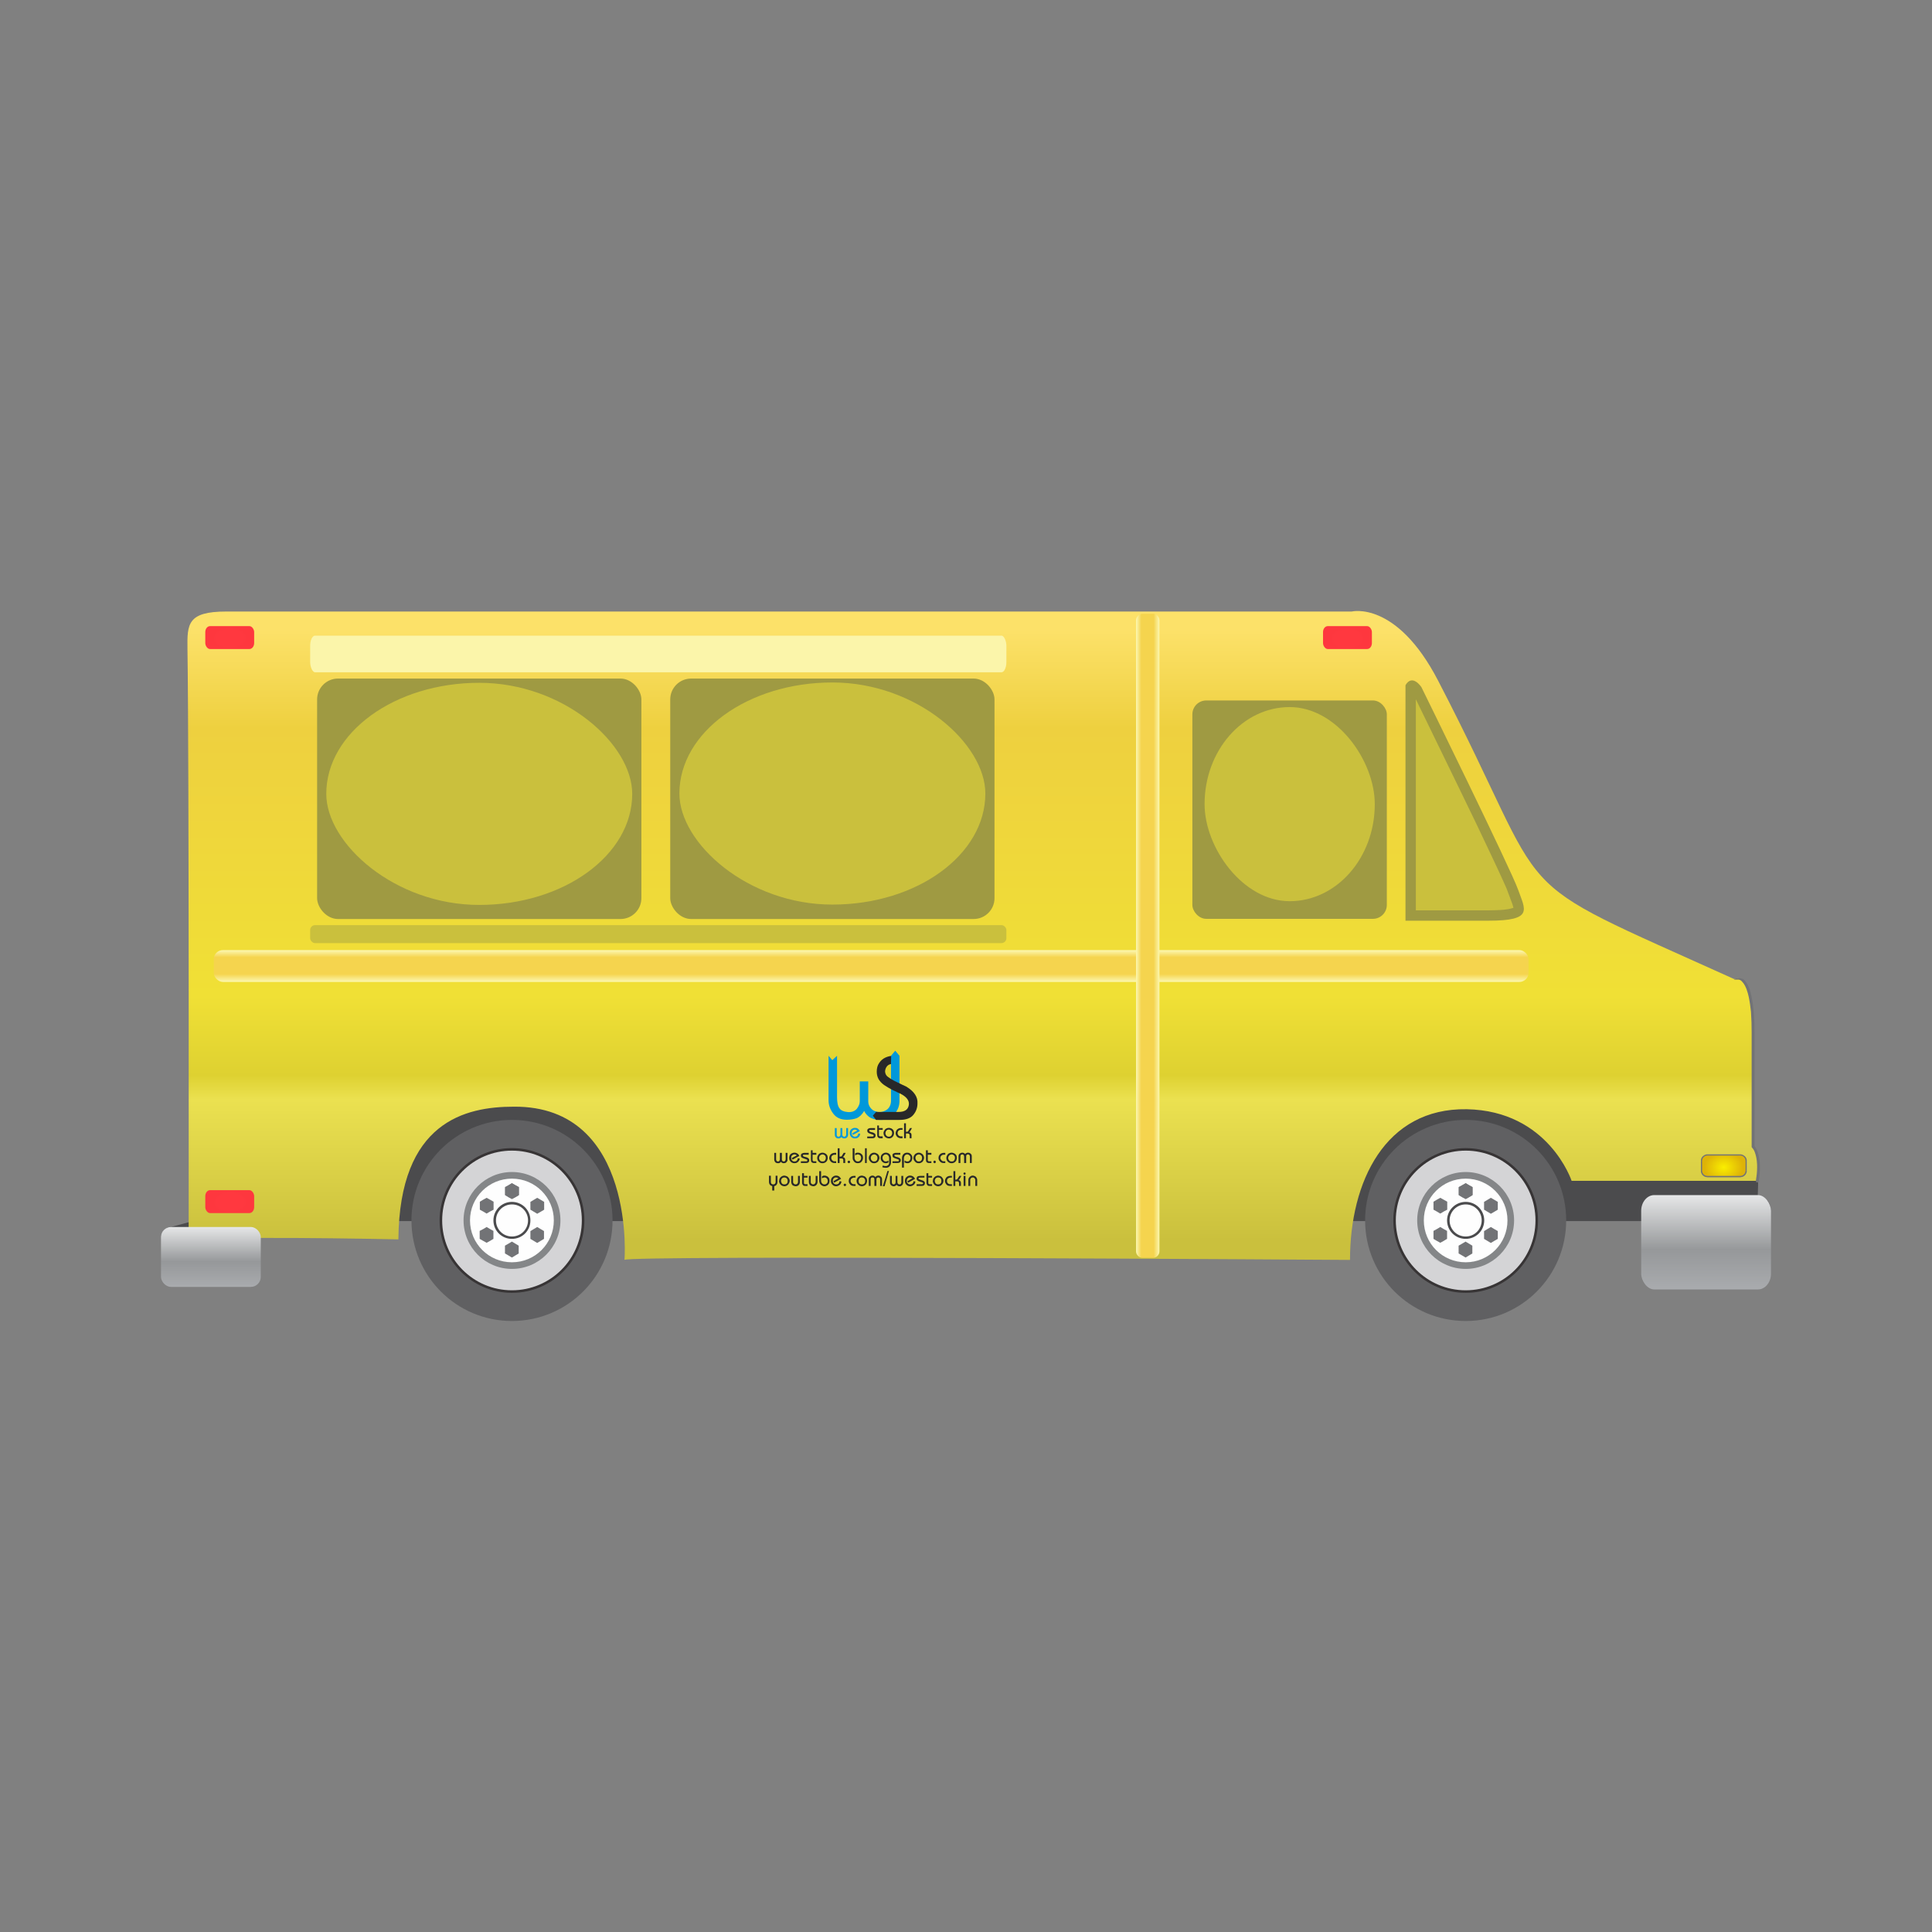 <svg:svg xmlns:ns1="http://www.w3.org/1999/xlink" xmlns:svg="http://www.w3.org/2000/svg" height="11385.6" style="shape-rendering:geometricPrecision; text-rendering:geometricPrecision; image-rendering:optimizeQuality; fill-rule:evenodd; clip-rule:evenodd" version="1.1" viewBox="-692.8 -692.881 11385.6 11385.6" width="11385.6" xml:space="preserve">
 <svg:rect x="-692.8" y="-692.881" width="11385.6" height="11385.6" fill="#808080" stroke="none"/>
 <svg:defs>
  <svg:style type="text/css">
   
    .str0 {stroke:#373435;stroke-width:6.945}
    .fil11 {fill:#FEFEFE}
    .fil12 {fill:#848688}
    .fil13 {fill:#727376}
    .fil0 {fill:#4B4B4D}
    .fil10 {fill:#373435}
    .fil16 {fill:#FBF5AA}
    .fil3 {fill:#CAC03D}
    .fil5 {fill:#CAC03D}
    .fil2 {fill:#9F9A42}
    .fil4 {fill:#9F9A42}
    .fil8 {fill:#D4D4D6}
    .fil21 {fill:#727376;fill-rule:nonzero}
    .fil24 {fill:#282829;fill-rule:nonzero}
    .fil26 {fill:#282829;fill-rule:nonzero}
    .fil23 {fill:#0098DA;fill-rule:nonzero}
    .fil25 {fill:#0098DA;fill-rule:nonzero}
    .fil6 {fill:url(#id8)}
    .fil15 {fill:url(#id9)}
    .fil7 {fill:url(#id10)}
    .fil14 {fill:url(#id11)}
    .fil1 {fill:url(#id12)}
    .fil22 {fill:url(#id13)}
    .fil19 {fill:url(#id14)}
    .fil18 {fill:url(#id15)}
    .fil9 {fill:url(#id16)}
    .fil17 {fill:url(#id17)}
    .fil20 {fill:url(#id18)}
   
  </svg:style>
    <svg:mask id="id0">
  <svg:linearGradient gradientUnits="userSpaceOnUse" id="id1" x1="2206.59" x2="2055.73" y1="4687.45" y2="3773.3">
   <svg:stop offset="0" style="stop-opacity:1; stop-color:white" />
   <svg:stop offset="1" style="stop-opacity:0; stop-color:white" />
  </svg:linearGradient>
     <svg:rect height="883" style="fill:url(#id1)" width="1809" x="1226" y="3789" />
    </svg:mask>
    <svg:mask id="id2">
  <svg:linearGradient gradientUnits="userSpaceOnUse" id="id3" x1="6955.34" x2="6869.1" y1="4660.33" y2="4130.86">
   <svg:stop offset="0" style="stop-opacity:1; stop-color:white" />
   <svg:stop offset="1" style="stop-opacity:0; stop-color:white" />
  </svg:linearGradient>
     <svg:rect height="509" style="fill:url(#id3)" width="996" x="6414" y="4141" />
    </svg:mask>
    <svg:mask id="id4">
  <svg:linearGradient gradientUnits="userSpaceOnUse" id="id5" x1="8037.29" x2="7750.35" y1="4168.53" y2="3850.81">
   <svg:stop offset="0" style="stop-opacity:1; stop-color:white" />
   <svg:stop offset="1" style="stop-opacity:0; stop-color:white" />
  </svg:linearGradient>
     <svg:rect height="1170" style="fill:url(#id5)" width="493" x="7647" y="3425" />
    </svg:mask>
    <svg:mask id="id6">
  <svg:linearGradient gradientUnits="userSpaceOnUse" id="id7" x1="4288.11" x2="4137.24" y1="4687.45" y2="3773.3">
   <svg:stop offset="0" style="stop-opacity:1; stop-color:white" />
   <svg:stop offset="1" style="stop-opacity:0; stop-color:white" />
  </svg:linearGradient>
     <svg:rect height="883" style="fill:url(#id7)" width="1809" x="3308" y="3789" />
    </svg:mask>
  <svg:linearGradient gradientUnits="userSpaceOnUse" id="id8" x1="549.768" x2="549.768" y1="6537.65" y2="6890.38">
   <svg:stop offset="0" style="stop-opacity:1; stop-color:#E6E7E8" />
   <svg:stop offset="0.58" style="stop-opacity:1; stop-color:#96989A" />
   <svg:stop offset="1" style="stop-opacity:1; stop-color:#A9ABAE" />
  </svg:linearGradient>
  <svg:linearGradient gradientUnits="userSpaceOnUse" id="id9" x1="6004.9" x2="6137.52" y1="4821.8" y2="4821.8">
   <svg:stop offset="0" style="stop-opacity:1; stop-color:#FBF5AA" />
   <svg:stop offset="0.212" style="stop-opacity:1; stop-color:#F5D44E" />
   <svg:stop offset="0.761" style="stop-opacity:1; stop-color:#F5D44E" />
   <svg:stop offset="1" style="stop-opacity:1; stop-color:#FBF5AA" />
  </svg:linearGradient>
  <svg:linearGradient gradientUnits="userSpaceOnUse" id="id10" x1="9361.67" x2="9361.67" y1="6349.53" y2="6905.07" ns1:href="#id8">
  </svg:linearGradient>
  <svg:linearGradient gradientUnits="userSpaceOnUse" id="id11" x1="4440.86" x2="4440.86" y1="4910.06" y2="5090.65" ns1:href="#id9">
  </svg:linearGradient>
  <svg:linearGradient gradientUnits="userSpaceOnUse" id="id12" x1="5041.01" x2="5041.01" y1="3022.72" y2="6617.76">
   <svg:stop offset="0" style="stop-opacity:1; stop-color:#FCE169" />
   <svg:stop offset="0.161" style="stop-opacity:1; stop-color:#EED03F" />
   <svg:stop offset="0.6" style="stop-opacity:1; stop-color:#F0E035" />
   <svg:stop offset="0.729" style="stop-opacity:1; stop-color:#DED131" />
   <svg:stop offset="0.769" style="stop-opacity:1; stop-color:#EBE150" />
   <svg:stop offset="1" style="stop-opacity:1; stop-color:#CAC03D" />
  </svg:linearGradient>
  <svg:radialGradient cx="9466.02" cy="6179.74" fx="9466.02" fy="6179.74" gradientTransform="matrix(0.885 -0.02 0.011 0.716 1020 1951)" gradientUnits="userSpaceOnUse" id="id13" r="128.217">
   <svg:stop offset="0" style="stop-opacity:1; stop-color:#FAEE00" />
   <svg:stop offset="1" style="stop-opacity:1; stop-color:#DEB307" />
  </svg:radialGradient>
  <svg:radialGradient cx="661.323" cy="6391.58" fx="661.323" fy="6391.58" gradientTransform="matrix(0.885 -0.016 0.011 0.575 8 2727)" gradientUnits="userSpaceOnUse" id="id14" r="10166.7">
   <svg:stop offset="0" style="stop-opacity:1; stop-color:#FF383F" />
   <svg:stop offset="1" style="stop-opacity:1; stop-color:#C9080E" />
  </svg:radialGradient>
  <svg:radialGradient cx="661.323" cy="3067.13" fx="661.323" fy="3067.13" gradientTransform="matrix(0.885 -0.016 0.011 0.575 43 1314)" gradientUnits="userSpaceOnUse" id="id15" r="10166.7" ns1:href="#id14">
  </svg:radialGradient>
  <svg:radialGradient cx="2324.4" cy="6499.44" fx="2324.4" fy="6499.44" gradientTransform="matrix(1.011 -0.003 0.003 1.011 -41 -63)" gradientUnits="userSpaceOnUse" id="id16" r="32400">
   <svg:stop offset="0" style="stop-opacity:1; stop-color:#606062" />
   <svg:stop offset="0.871" style="stop-opacity:1; stop-color:#4B4B4D" />
   <svg:stop offset="1" style="stop-opacity:1; stop-color:#373435" />
  </svg:radialGradient>
  <svg:radialGradient cx="7944.5" cy="6499.44" fx="7944.5" fy="6499.44" gradientTransform="matrix(1.011 -0.003 0.003 1.011 -101 -49)" gradientUnits="userSpaceOnUse" id="id17" r="32400" ns1:href="#id16">
  </svg:radialGradient>
  <svg:radialGradient cx="7248.55" cy="3067.13" fx="7248.55" fy="3067.13" gradientTransform="matrix(0.885 -0.016 0.011 0.575 799 1422)" gradientUnits="userSpaceOnUse" id="id18" r="10166.7" ns1:href="#id14">
  </svg:radialGradient>
 </svg:defs>
 <svg:g id="Layer_x0020_1">
  <svg:g id="_285135264">
   <svg:path class="fil0" d="M257 6589c0,0 11,-51 58,-51l137 -37 168 -22 18 104c0,0 -190,95 -225,79 -36,-16 -156,-73 -156,-73z" />
   <svg:path class="fil0" d="M9743 6439c0,0 3,-71 -77,-88 0,0 5,-112 0,-112 -6,0 -86,0 -86,0 0,0 8,173 0,173 -8,0 164,27 163,27z" />
   <svg:path class="fil0" d="M3791 5886l0 617 -2537 0c-82,0 -223,-588 0,-811 224,-224 847,-388 964,-376 118,11 753,258 859,270 105,12 717,306 714,300z" />
   <svg:path class="fil0" d="M9634 5886l0 617 -2536 0c-83,0 -224,-588 0,-811 223,-224 846,-388 964,-376 117,11 752,258 858,270 106,12 717,306 714,300z" />
   <svg:path class="fil1" d="M640 2911l6633 0c0,0 263,-66 508,405 712,1370 331,1121 1746,1761 0,0 111,-70 111,318 0,388 0,670 0,670 0,0 50,45 25,201l-1094 0c0,0 -136,-413 -618,-422 -482,-8 -688,429 -688,888 0,0 -4276,-29 -4276,0 0,29 77,-909 -652,-903 -285,0 -674,88 -680,782 0,0 -1236,-27 -1236,14 0,37 3,-2810 -7,-3495 -2,-145 0,-219 228,-219z" />
   <svg:rect class="fil2" height="1417" rx="123" ry="123" width="1911" x="1176" y="3306" />
   <svg:rect class="fil3" height="1309" rx="3936" ry="3936" width="1803" x="1230" y="3331" />
   <svg:rect class="fil2" height="1417" rx="123" ry="123" width="1911" x="3257" y="3306" />
   <svg:rect class="fil4" height="1287" rx="82" ry="82" width="1146" x="6334" y="3435" />
   <svg:rect class="fil3" height="1144" rx="600" ry="600" width="1003" x="6406" y="3474" />
   <svg:path class="fil4" d="M7590 3345l0 1388 488 0c270,0 217,-65 176,-182 -41,-118 -570,-1194 -570,-1194 0,0 -53,-82 -94,-12z" />
   <svg:path class="fil5" d="M7651 3428l0 1244 427 0c22,0 45,-1 68,-2 16,-1 32,-2 48,-5 10,-2 20,-4 29,-7 1,0 2,-1 3,-1 0,-1 0,-1 0,-1 -2,-7 -4,-14 -6,-21 -3,-9 -7,-19 -11,-29 -4,-11 -8,-23 -13,-35 -3,-9 -7,-18 -10,-27 -7,-16 -14,-31 -21,-47 -21,-46 -42,-92 -64,-138 -59,-126 -119,-251 -180,-376 -90,-185 -180,-370 -270,-555z" />
   <svg:rect class="fil6" height="353" rx="59" ry="59" width="588" x="256" y="6538" />
   <svg:rect class="fil7" height="556" rx="77" ry="93" width="765" x="8979" y="6350" />
   <svg:g id="WHEEL">
    <svg:circle class="fil8 str0" cx="2324" cy="6499" r="444" />
    <svg:path class="fil9" d="M2324 6082c231,0 417,187 417,417 0,231 -186,417 -417,417 -230,0 -417,-186 -417,-417 0,-230 187,-417 417,-417zm0 -175c328,0 593,265 593,592 0,328 -265,593 -593,593 -327,0 -592,-265 -592,-593 0,-327 265,-592 592,-592z" />
    <svg:path class="fil10" d="M2324 6088c228,0 412,184 412,411 0,228 -184,412 -412,412 -227,0 -411,-184 -411,-412 0,-227 184,-411 411,-411zm0 -15c236,0 427,191 427,426 0,236 -191,427 -427,427 -235,0 -426,-191 -426,-427 0,-235 191,-426 426,-426z" />
    <svg:circle class="fil11" cx="2324" cy="6499" r="258" />
    <svg:path class="fil12" d="M2324 6253c137,0 247,110 247,246 0,137 -110,247 -247,247 -136,0 -247,-110 -247,-247 0,-136 111,-246 247,-246zm0 -39c158,0 286,128 286,285 0,158 -128,286 -286,286 -157,0 -285,-128 -285,-286 0,-157 128,-285 285,-285z" />
    <svg:polygon class="fil13" points="2324,6280 2345,6292 2365,6303 2365,6327 2365,6350 2345,6362 2324,6373 2304,6362 2284,6350 2284,6327 2284,6303 2304,6292 " />
    <svg:polygon class="fil13" points="2135,6389 2155,6377 2175,6366 2195,6377 2216,6389 2216,6412 2216,6436 2195,6447 2175,6459 2155,6447 2135,6436 2135,6412 " />
    <svg:polygon class="fil13" points="2134,6608 2134,6585 2134,6561 2155,6550 2175,6538 2195,6550 2215,6561 2215,6585 2215,6608 2195,6620 2175,6631 2155,6620 " />
    <svg:polygon class="fil13" points="2324,6718 2304,6706 2283,6694 2283,6671 2283,6648 2304,6636 2324,6624 2344,6636 2364,6648 2364,6671 2364,6694 2344,6706 " />
    <svg:polygon class="fil13" points="2513,6608 2493,6620 2473,6632 2453,6620 2433,6608 2433,6585 2433,6562 2453,6550 2473,6538 2493,6550 2513,6562 2513,6585 " />
    <svg:polygon class="fil13" points="2514,6390 2514,6413 2514,6436 2494,6448 2473,6460 2453,6448 2433,6436 2433,6413 2433,6390 2453,6378 2473,6366 2494,6378 " />
    <svg:polygon class="fil13" points="2324,6280 2345,6292 2365,6303 2365,6327 2365,6350 2345,6362 2324,6373 2304,6362 2284,6350 2284,6327 2284,6303 2304,6292 " />
    <svg:path class="fil0" d="M2324 6405c53,0 95,42 95,94 0,53 -42,95 -95,95 -52,0 -94,-42 -94,-95 0,-52 42,-94 94,-94zm0 -15c61,0 109,49 109,109 0,61 -48,109 -109,109 -60,0 -109,-48 -109,-109 0,-60 49,-109 109,-109z" />
   </svg:g>
   <svg:rect class="fil14" height="188" rx="55" ry="53" width="7748" x="567" y="4906" />
   <svg:path class="fil15" d="M6002 6681l0 -3718c0,-21 18,-39 39,-39l60 0c22,0 39,18 39,39l0 3718c0,21 -17,39 -39,39l-60 0c-21,0 -39,-18 -39,-39z" />
   <svg:rect class="fil16" height="216" rx="29" ry="60" width="4103" x="1135" y="3053" />
   <svg:rect class="fil5" height="106" rx="29" ry="29" width="4103" x="1135" y="4759" />
   <svg:rect class="fil3" height="1309" rx="3936" ry="3936" width="1803" x="3311" y="3329" />
   <svg:path class="fil11" d="M3003 3792c-121,146 -372,291 -844,247 -546,-51 -819,299 -929,499l0 61c0,38 31,70 69,70l1664 0c38,0 69,-32 69,-70l0 -627c0,0 -4,-119 -29,-180z" style="mask:url(#id0)" />
   <svg:path class="fil11" d="M7407 4145l0 463c0,21 -18,38 -39,38l-912 0c-21,0 -38,-17 -38,-38l0 -33c60,-110 210,-302 510,-274 281,26 420,-70 479,-156z" style="mask:url(#id2)" />
   <svg:g id="WHEEL_0">
    <svg:circle class="fil8 str0" cx="7945" cy="6499" r="444" />
    <svg:path class="fil17" d="M7945 6082c230,0 417,187 417,417 0,231 -187,417 -417,417 -231,0 -417,-186 -417,-417 0,-230 186,-417 417,-417zm0 -175c327,0 592,265 592,592 0,328 -265,593 -592,593 -328,0 -593,-265 -593,-593 0,-327 265,-592 593,-592z" />
    <svg:path class="fil10" d="M7945 6088c227,0 411,184 411,411 0,228 -184,412 -411,412 -228,0 -412,-184 -412,-412 0,-227 184,-411 412,-411zm0 -15c235,0 426,191 426,426 0,236 -191,427 -426,427 -236,0 -427,-191 -427,-427 0,-235 191,-426 427,-426z" />
    <svg:circle class="fil11" cx="7945" cy="6499" r="258" />
    <svg:path class="fil12" d="M7945 6253c136,0 246,110 246,246 0,137 -110,247 -246,247 -137,0 -247,-110 -247,-247 0,-136 110,-246 247,-246zm0 -39c157,0 285,128 285,285 0,158 -128,286 -285,286 -158,0 -286,-128 -286,-286 0,-157 128,-285 286,-285z" />
    <svg:polygon class="fil13" points="7945,6280 7965,6292 7985,6303 7985,6327 7985,6350 7965,6362 7945,6373 7924,6362 7904,6350 7904,6327 7904,6303 7924,6292 " />
    <svg:polygon class="fil13" points="7755,6389 7775,6377 7795,6366 7815,6377 7836,6389 7836,6412 7836,6436 7815,6447 7795,6459 7775,6447 7755,6436 7755,6412 " />
    <svg:polygon class="fil13" points="7755,6608 7755,6585 7755,6561 7775,6550 7795,6538 7815,6550 7835,6561 7835,6585 7835,6608 7815,6620 7795,6631 7775,6620 " />
    <svg:polygon class="fil13" points="7944,6718 7924,6706 7903,6694 7903,6671 7903,6648 7924,6636 7944,6624 7964,6636 7984,6648 7984,6671 7984,6694 7964,6706 " />
    <svg:polygon class="fil13" points="8134,6608 8113,6620 8093,6632 8073,6620 8053,6608 8053,6585 8053,6562 8073,6550 8093,6538 8113,6550 8134,6562 8134,6585 " />
    <svg:polygon class="fil13" points="8134,6390 8134,6413 8134,6436 8114,6448 8093,6460 8073,6448 8053,6436 8053,6413 8053,6390 8073,6378 8093,6366 8114,6378 " />
    <svg:polygon class="fil13" points="7945,6280 7965,6292 7985,6303 7985,6327 7985,6350 7965,6362 7945,6373 7924,6362 7904,6350 7904,6327 7904,6303 7924,6292 " />
    <svg:path class="fil0" d="M7945 6405c52,0 94,42 94,94 0,53 -42,95 -94,95 -53,0 -95,-42 -95,-95 0,-52 42,-94 95,-94zm0 -15c60,0 109,49 109,109 0,61 -49,109 -109,109 -61,0 -110,-48 -110,-109 0,-60 49,-109 110,-109z" />
   </svg:g>
   <svg:path class="fil11" d="M7651 3428l0 1163c46,-53 123,-107 244,-95 126,11 201,-21 242,-60 -12,-25 -24,-51 -36,-77 -59,-126 -119,-251 -180,-376 -90,-185 -180,-370 -270,-555z" style="mask:url(#id4)" />
   <svg:path class="fil13" d="M9647 6061c2,3 4,6 6,9 7,11 12,23 15,35 16,50 12,111 4,162 -2,13 -19,11 -17,-2 8,-48 12,-107 -2,-154 -3,-11 -7,-22 -13,-31 -2,-3 -5,-7 -7,-9l-3 -3 0 -3c0,-224 0,-447 0,-670 0,-42 -1,-83 -4,-125 -3,-29 -7,-58 -13,-87 -6,-28 -17,-66 -36,-87 -8,-10 -15,-17 -32,-16 -36,2 -10,-8 -3,-8 18,-1 36,0 47,13 22,24 34,63 40,94 7,30 10,60 13,90 4,42 5,84 5,126 0,222 0,444 0,666z" />
   <svg:rect class="fil18" height="135" rx="28" ry="35" width="288" x="517" y="2997" />
   <svg:rect class="fil19" height="135" rx="28" ry="35" width="288" x="517" y="6321" />
   <svg:rect class="fil20" height="135" rx="28" ry="35" width="288" x="7104" y="2997" />
   <svg:g>
    <svg:path class="fil21" d="M9563 6124l-194 0 0 -14 194 0 0 0 0 14zm38 25l-14 0 0 0 0 -2 0 -1 0 -1 0 -1 -1 -1 0 -2 0 -1 -1 -1 0 -1 -1 -1 0 -1 -1 -1 -1 -1 -1 -1 0 -1 -1 -1 -1 0 -1 -1 -1 -1 -1 -1 -1 0 -1 -1 -1 0 -1 -1 -1 0 -1 -1 -1 0 -1 0 -1 0 -2 -1 -1 0 -1 0 0 -14 2 0 2 0 2 0 2 1 1 0 2 1 2 0 2 1 2 1 1 1 2 1 1 1 2 1 1 1 2 1 1 1 1 2 2 1 1 2 1 1 1 2 1 1 1 2 0 2 1 1 1 2 0 2 1 2 0 2 0 2 0 2 0 2 0 0zm-14 57l0 -57 14 0 0 57 0 0 -14 0zm-24 39l0 -15 0 0 1 0 1 0 2 0 1 0 1 0 1 -1 1 0 1 -1 1 0 1 -1 1 0 1 -1 1 0 1 -1 1 -1 1 -1 1 -1 0 0 1 -1 1 -1 1 -1 0 -1 1 -1 0 -1 1 -2 0 -1 0 -1 1 -1 0 -1 0 -1 0 -2 0 -1 14 0 0 2 0 2 0 2 0 2 -1 2 0 2 -1 1 -1 2 0 2 -1 1 -1 2 -1 2 -1 1 -1 2 -2 1 -1 1 -1 2 -2 1 -1 1 -2 1 -1 1 -2 1 -1 1 -2 1 -2 0 -2 1 -2 0 -1 1 -2 0 -2 0 -2 1 -2 0 0 0zm-194 -15l194 0 0 15 -194 0 0 0 0 -15zm-38 -24l14 0 0 0 0 1 0 2 0 1 0 1 1 1 0 1 0 1 1 2 0 1 1 1 1 1 0 1 1 1 1 1 0 0 1 1 1 1 1 1 1 1 1 0 1 1 1 0 1 1 1 0 1 1 1 0 1 1 1 0 2 0 1 0 1 0 1 0 0 15 -2 0 -2 -1 -2 0 -2 0 -1 -1 -2 0 -2 -1 -2 0 -2 -1 -1 -1 -2 -1 -1 -1 -2 -1 -1 -1 -2 -1 -1 -2 -1 -1 -2 -1 -1 -2 -1 -1 -1 -2 -1 -2 -1 -1 0 -2 -1 -2 -1 -1 0 -2 -1 -2 0 -2 0 -2 0 -2 0 -2 0 0zm14 -57l0 57 -14 0 0 -57 0 0 14 0zm24 -39l0 14 0 0 -1 0 -1 0 -1 1 -2 0 -1 0 -1 0 -1 1 -1 0 -1 1 -1 0 -1 1 -1 0 -1 1 -1 1 -1 1 -1 0 -1 1 0 1 -1 1 -1 1 0 1 -1 1 -1 1 0 1 -1 1 0 1 0 2 -1 1 0 1 0 1 0 1 0 2 -14 0 0 -2 0 -2 0 -2 0 -2 1 -2 0 -2 1 -2 1 -1 0 -2 1 -2 1 -1 1 -2 1 -1 1 -2 2 -1 1 -2 1 -1 2 -1 1 -1 2 -1 1 -1 2 -1 1 -1 2 -1 2 -1 2 0 2 -1 1 0 2 -1 2 0 2 0 2 0 0 0z" />
    <svg:path class="fil22" d="M9369 6117l194 0c17,0 31,14 31,32l0 57c0,17 -14,31 -31,31l-194 0c-17,0 -31,-14 -31,-31l0 -57c0,-18 14,-32 31,-32z" id="1" />
   </svg:g>
   <svg:path class="fil11" d="M5085 3792c-121,146 -372,291 -844,247 -546,-51 -819,299 -930,499l0 61c0,38 32,70 70,70l1664 0c38,0 69,-32 69,-70l0 -627c0,0 -5,-119 -29,-180z" style="mask:url(#id6)" />
   <svg:g id="_285125352">
    <svg:g>
     <svg:path class="fil23" d="M4190 5529l22 26 28 -26 0 243c0,30 4,53 14,66 9,14 27,21 52,23 22,1 39,-6 51,-20 11,-15 17,-29 17,-43l0 -118 50 0 0 119c0,14 5,26 12,35 7,10 16,17 26,21 11,4 21,6 30,6 16,-1 30,-6 44,-16 13,-11 21,-27 22,-48l0 -268 25 -30 25 30 0 272c-1,22 -8,42 -20,59 -12,17 -26,29 -43,37 -17,8 -35,11 -54,10 -26,-1 -46,-7 -61,-17 -14,-11 -25,-23 -30,-36 -13,22 -28,36 -45,43 -16,6 -36,9 -58,9 -35,0 -62,-12 -80,-37 -18,-24 -27,-50 -27,-78l0 -262z" />
     <svg:path class="fil24" d="M4559 5530l-1 48c-9,1 -16,5 -22,11 -8,9 -12,19 -13,32 1,15 7,26 18,33 13,10 25,17 37,23 12,6 23,11 33,16 10,5 22,11 36,17 47,28 70,62 67,100 0,25 -8,48 -25,68 -17,20 -44,29 -82,29l-137 0 -19 -25 19 -22 133 0c36,0 56,-14 60,-41 4,-26 -13,-48 -50,-67 -6,-2 -20,-9 -43,-20 -22,-11 -40,-22 -53,-31 -14,-10 -24,-21 -32,-34 -7,-13 -11,-27 -11,-44 0,-20 4,-37 14,-51 9,-14 21,-25 36,-32 11,-5 23,-9 35,-10z" />
    </svg:g>
    <svg:path class="fil25" d="M4227 5955l11 0 0 39c0,3 1,6 2,8 2,2 5,4 8,4 8,0 12,-5 12,-14l0 -37 11 0 0 38c0,8 4,13 12,13 3,0 6,-2 8,-4 2,-2 3,-6 3,-10l0 -37 11 0 0 42c-1,5 -3,10 -7,14 -5,3 -9,5 -14,5 -5,0 -8,-1 -11,-2 -2,-1 -5,-3 -7,-6 -5,6 -11,8 -18,8 -7,0 -13,-3 -16,-7 -4,-5 -5,-9 -5,-14l0 -40z" />
    <svg:path class="fil25" d="M4329 5986l30 -16c-4,-4 -8,-6 -14,-6 -6,0 -11,2 -14,7 -4,4 -5,9 -5,15 0,5 2,10 6,14 3,4 8,6 14,6 6,-1 10,-2 13,-5 3,-3 5,-8 7,-14l11 1c-1,4 -2,9 -4,13 -3,4 -6,8 -11,11 -5,3 -10,4 -17,4 -5,0 -10,-1 -15,-4 -5,-3 -8,-6 -11,-11 -3,-5 -4,-10 -4,-15 -1,-10 2,-18 9,-24 6,-5 13,-8 21,-8 7,0 13,1 17,4 5,4 9,8 12,15l-40 22 -5 -9z" id="1" />
    <svg:path class="fil26" d="M4418 6005l30 0c0,0 1,0 1,0 5,-1 7,-2 7,-6 0,-2 -1,-4 -4,-5 -3,-1 -8,-3 -17,-6 -6,-2 -10,-4 -13,-7 -2,-2 -4,-6 -4,-10 0,-6 2,-10 6,-12 4,-3 9,-4 15,-4l25 0 0 11 -28 0c-4,0 -7,1 -6,5 0,1 0,2 1,3 1,1 3,2 5,3 2,1 4,1 6,2 1,0 3,1 6,1 13,4 20,10 19,19 0,11 -7,16 -19,16l-4 0 -26 0 0 -10z" id="2" />
    <svg:path class="fil26" d="M4477 5996l0 -56 10 0 0 15 22 0 0 10 -22 0 0 33c0,2 1,3 2,4 2,2 4,2 6,2l14 0 0 11 -14 0c-6,0 -11,-2 -14,-6 -3,-3 -4,-8 -4,-13z" id="3" />
    <svg:path class="fil26" d="M4514 5984c0,-6 2,-11 5,-15 3,-5 6,-9 11,-11 5,-3 10,-4 15,-4 5,0 10,1 15,3 5,3 9,6 12,11 3,4 4,10 4,16 0,5 -1,10 -3,15 -2,4 -6,9 -10,12 -5,3 -10,5 -16,5 -9,0 -17,-3 -24,-9 -6,-6 -9,-14 -9,-22 0,-1 0,-1 0,-1 0,0 0,0 0,0zm11 0c0,6 2,11 5,15 3,4 9,7 16,7 3,0 7,-1 10,-3 2,-1 5,-4 6,-7 2,-3 3,-7 3,-13 -1,-4 -1,-7 -3,-10 -2,-3 -4,-5 -7,-6 -3,-2 -6,-3 -10,-3 -6,0 -11,2 -14,6 -4,4 -5,9 -6,14z" id="4" />
    <svg:path class="fil26" d="M4585 5985c0,-5 2,-10 4,-14 2,-5 6,-9 10,-11 4,-3 10,-5 16,-5l11 0 0 10 -10 0c-4,0 -8,2 -13,5 -4,4 -6,9 -6,15 0,5 2,9 5,13 4,4 9,6 15,6l9 0 0 11 -11 0c-9,-1 -17,-4 -22,-10 -5,-6 -8,-13 -8,-20z" id="5" />
    <svg:path class="fil26" d="M4635 5927l11 0 0 50 5 0c3,0 5,-1 7,-2 1,-2 3,-5 5,-8l7 -12 12 0c-1,1 -3,5 -6,10 -2,5 -5,9 -6,11 -2,2 -4,3 -5,4 9,1 14,6 14,16l0 19 -11 0 0 -16c0,-7 -3,-11 -10,-12l-12 0 0 28 -11 0 0 -88z" id="6" />
    <svg:path class="fil26" d="M3870 6101l11 0 0 39c0,3 1,6 3,8 2,3 4,4 8,4 7,0 11,-5 11,-14l0 -37 12 0 0 38c0,9 4,13 12,13 3,0 5,-1 7,-4 2,-2 3,-6 3,-10l0 -37 11 0 0 42c0,6 -3,10 -7,14 -4,4 -9,5 -14,5 -4,0 -8,0 -10,-2 -3,-1 -5,-3 -8,-6 -4,6 -10,9 -17,8 -8,0 -13,-2 -17,-7 -3,-4 -5,-9 -5,-13l0 -41z" id="7" />
    <svg:path class="fil26" d="M3973 6132l30 -16c-4,-4 -9,-6 -14,-6 -6,0 -11,3 -15,7 -3,4 -5,9 -4,15 0,5 2,10 5,14 4,4 8,6 14,6 6,0 11,-2 14,-5 3,-3 5,-8 6,-14l11 1c0,5 -1,9 -4,13 -2,4 -6,8 -11,11 -4,3 -10,4 -17,4 -5,0 -10,-1 -15,-4 -4,-2 -8,-6 -11,-11 -3,-4 -4,-9 -4,-15 0,-10 3,-18 9,-24 7,-5 14,-8 22,-8 7,0 12,2 17,5 5,3 9,8 12,14l-40 22 -5 -9z" id="8" />
    <svg:path class="fil26" d="M4027 6151l30 0c0,0 1,0 1,0 5,0 7,-2 7,-5 0,-3 -1,-5 -4,-6 -3,-1 -8,-3 -17,-6 -6,-2 -10,-4 -13,-6 -2,-3 -4,-6 -4,-11 0,-5 2,-10 6,-12 4,-2 9,-4 15,-4l25 0 0 11 -28 0c-4,0 -7,2 -6,5 0,1 0,2 1,3 1,1 3,2 5,3 2,1 4,1 6,2 1,0 3,1 6,1 13,4 20,10 19,19 0,11 -7,16 -19,16l-4 0 -26 0 0 -10z" id="9" />
    <svg:path class="fil26" d="M4086 6142l0 -56 10 0 0 15 22 0 0 11 -22 0 0 32c0,2 1,3 2,5 2,1 4,2 6,2l14 0 0 10 -14 0c-6,0 -11,-2 -14,-5 -3,-4 -4,-8 -4,-14z" id="10" />
    <svg:path class="fil26" d="M4123 6130c0,-5 2,-11 5,-15 3,-5 6,-9 11,-11 5,-3 10,-4 15,-4 5,0 10,1 15,4 5,2 9,6 12,10 3,5 4,10 4,17 0,4 -1,9 -3,14 -2,5 -6,9 -10,12 -5,3 -10,5 -16,5 -9,1 -17,-2 -24,-9 -6,-6 -9,-13 -9,-22 0,0 0,0 0,-1 0,0 0,0 0,0zm11 0c0,6 2,11 5,15 3,5 9,7 16,7 3,0 7,-1 10,-2 2,-2 5,-4 6,-8 2,-3 3,-7 3,-12 -1,-4 -1,-8 -3,-11 -2,-2 -4,-5 -7,-6 -3,-2 -6,-3 -10,-3 -6,1 -11,3 -14,7 -4,4 -5,8 -6,13z" id="11" />
    <svg:path class="fil26" d="M4194 6131c0,-5 2,-10 4,-14 2,-5 6,-8 10,-11 5,-3 10,-4 16,-5l11 0 0 11 -10 0c-4,0 -8,1 -13,5 -4,3 -6,8 -6,15 0,4 2,8 5,12 4,5 9,7 15,7l9 0 0 10 -11 0c-9,0 -17,-4 -22,-10 -5,-6 -8,-13 -8,-20z" id="12" />
    <svg:path class="fil26" d="M4244 6074l11 0 0 49 6 0c2,0 4,-1 6,-2 1,-2 3,-4 5,-8l7 -12 12 0c-1,2 -3,5 -5,10 -3,5 -6,9 -7,11 -2,2 -4,3 -5,4 9,1 14,7 14,16l0 19 -11 0 0 -16c0,-7 -3,-11 -10,-11l-12 0 0 27 -11 0 0 -87z" id="13" />
    <svg:path class="fil26" d="M4302 6154c1,-2 1,-4 3,-5 1,-1 3,-2 5,-2 1,0 3,1 5,2 1,1 2,3 2,5 0,3 -1,4 -2,6 -2,1 -3,2 -5,2 -2,0 -4,-1 -5,-2 -2,-2 -3,-4 -3,-6z" id="14" />
    <svg:path class="fil26" d="M4332 6074l11 0 0 56c0,6 2,11 5,15 4,5 9,7 14,7 7,0 12,-2 15,-7 4,-4 5,-9 5,-14 0,-5 -1,-9 -3,-12 -2,-3 -4,-5 -7,-6 -3,-2 -6,-3 -9,-3 -5,0 -10,2 -16,6l0 -12c5,-3 10,-4 15,-4 6,0 11,1 15,3 5,3 9,6 12,11 3,4 4,10 4,16 0,5 -1,11 -4,16 -2,5 -6,9 -10,12 -5,3 -10,4 -17,4 -5,0 -11,-1 -15,-4 -5,-3 -8,-7 -11,-12 -3,-4 -4,-9 -4,-15l0 -57z" id="15" />
    <svg:polygon class="fil26" id="16" points="4405,6074 4415,6074 4415,6161 4405,6161 " />
    <svg:path class="fil26" d="M4427 6130c0,-5 2,-11 5,-15 3,-5 7,-9 12,-11 4,-3 9,-4 14,-4 5,0 10,1 15,4 5,2 9,6 12,10 3,5 5,10 5,17 0,4 -1,9 -4,14 -2,5 -5,9 -10,12 -4,3 -10,5 -15,5 -10,1 -18,-2 -24,-9 -6,-6 -10,-13 -10,-22 0,0 0,0 0,-1 0,0 0,0 0,0zm12 0c0,6 1,11 5,15 3,5 8,7 15,7 4,0 7,-1 10,-2 3,-2 5,-4 7,-8 1,-3 2,-7 2,-12 0,-4 -1,-8 -3,-11 -1,-2 -4,-5 -7,-6 -3,-2 -6,-3 -9,-3 -7,1 -11,3 -15,7 -3,4 -5,8 -5,13z" id="17" />
    <svg:path class="fil26" d="M4509 6176c8,2 14,3 18,3 6,0 10,-2 14,-5 4,-3 6,-8 6,-13l0 -29c0,-4 -1,-8 -3,-12 -2,-3 -4,-5 -7,-7 -2,-2 -5,-3 -8,-3 -6,0 -11,2 -15,6 -4,3 -6,8 -6,16 0,0 0,1 0,1 1,5 3,10 6,13 4,4 8,6 14,6 4,0 9,-2 15,-5l0 11c-6,3 -11,4 -16,4 -8,0 -15,-3 -21,-9 -6,-6 -9,-13 -9,-21 0,-11 4,-19 10,-24 7,-6 14,-8 21,-8 8,0 15,3 21,8 5,5 8,12 9,20l0 30c0,4 -1,8 -2,12 -2,5 -5,9 -9,13 -5,4 -11,6 -20,6 -6,0 -13,-1 -20,-3l2 -10z" id="18" />
    <svg:path class="fil26" d="M4567 6151l30 0c0,0 0,0 1,0 4,0 6,-2 7,-5 0,-3 -2,-5 -4,-6 -3,-1 -9,-3 -17,-6 -6,-2 -10,-4 -13,-6 -3,-3 -4,-6 -4,-11 -1,-5 1,-10 5,-12 5,-2 9,-4 15,-4l26 0 0 11 -28 0c-5,0 -7,2 -7,5 0,1 1,2 2,3 1,1 2,2 5,3 2,1 3,1 5,2 2,0 4,1 6,1 14,4 20,10 20,19 -1,11 -7,16 -20,16l-3 0 -26 0 0 -10z" id="19" />
    <svg:path class="fil26" d="M4623 6188l0 -57c0,-7 2,-13 5,-18 3,-4 7,-8 11,-10 4,-2 9,-3 14,-3 7,0 12,1 17,5 5,3 8,7 11,12 2,4 3,9 3,14 0,4 -1,9 -3,13 -1,5 -4,9 -9,12 -4,4 -9,6 -16,6 -7,0 -12,-1 -18,-4l0 -12c3,2 5,3 7,4 1,0 3,1 4,1 1,1 3,1 5,1 6,0 11,-2 14,-6 3,-4 5,-9 5,-15 0,-7 -2,-12 -6,-15 -4,-4 -9,-6 -14,-6 -3,0 -6,1 -9,3 -3,1 -5,4 -7,8 -2,3 -3,7 -3,13l0 54 -11 0z" id="20" />
    <svg:path class="fil26" d="M4690 6130c1,-5 2,-11 5,-15 3,-5 7,-9 12,-11 5,-3 9,-4 14,-4 6,0 11,1 15,4 5,2 9,6 12,10 3,5 5,10 5,17 0,4 -1,9 -4,14 -2,5 -5,9 -10,12 -4,3 -9,5 -15,5 -10,1 -18,-2 -24,-9 -6,-6 -10,-13 -10,-22 0,0 0,0 0,-1 0,0 0,0 0,0zm12 0c0,6 2,11 5,15 3,5 8,7 15,7 4,0 7,-1 10,-2 3,-2 5,-4 7,-8 1,-3 2,-7 2,-12 0,-4 -1,-8 -3,-11 -1,-2 -4,-5 -7,-6 -3,-2 -6,-3 -9,-3 -7,1 -11,3 -15,7 -3,4 -5,8 -5,13z" id="21" />
    <svg:path class="fil26" d="M4764 6142l0 -56 11 0 0 15 21 0 0 11 -21 0 0 32c0,2 0,3 2,5 1,1 3,2 5,2l14 0 0 10 -14 0c-6,0 -11,-2 -14,-5 -3,-4 -4,-8 -4,-14z" id="22" />
    <svg:path class="fil26" d="M4808 6154c0,-2 1,-4 2,-5 1,-1 3,-2 5,-2 2,0 3,1 5,2 2,1 2,3 2,5 0,3 0,4 -2,6 -1,1 -3,2 -5,2 -2,0 -4,-1 -5,-2 -2,-2 -2,-4 -2,-6z" id="23" />
    <svg:path class="fil26" d="M4838 6131c0,-5 1,-10 3,-14 3,-5 6,-8 10,-11 5,-3 10,-4 16,-5l11 0 0 11 -9 0c-5,0 -9,1 -13,5 -5,3 -7,8 -7,15 0,4 2,8 6,12 3,5 8,7 14,7l9 0 0 10 -11 0c-9,0 -16,-4 -21,-10 -6,-6 -8,-13 -8,-20z" id="24" />
    <svg:path class="fil26" d="M4884 6130c0,-5 2,-11 5,-15 3,-5 6,-9 11,-11 5,-3 10,-4 15,-4 5,0 10,1 15,4 5,2 9,6 12,10 3,5 4,10 4,17 0,4 -1,9 -3,14 -2,5 -6,9 -10,12 -5,3 -10,5 -16,5 -9,1 -17,-2 -24,-9 -6,-6 -9,-13 -9,-22 0,0 0,0 0,-1 0,0 0,0 0,0zm11 0c0,6 2,11 5,15 3,5 9,7 16,7 3,0 7,-1 10,-2 2,-2 5,-4 6,-8 2,-3 3,-7 3,-12 0,-4 -1,-8 -3,-11 -2,-2 -4,-5 -7,-6 -3,-2 -6,-3 -10,-3 -6,1 -11,3 -14,7 -4,4 -5,8 -6,13z" id="25" />
    <svg:path class="fil26" d="M4956 6161l0 -41c0,-4 1,-7 3,-10 2,-3 5,-6 8,-7 3,-2 7,-3 11,-3 7,0 13,3 17,8 4,-5 10,-8 18,-8 4,0 7,1 10,3 4,2 6,4 8,7 2,3 3,6 3,10l0 41 -11 0 0 -38c0,-3 -1,-6 -3,-9 -1,-2 -4,-3 -8,-4 -4,0 -7,2 -9,4 -2,3 -2,6 -2,9l0 38 -12 0 0 -37c0,-4 -1,-8 -3,-10 -1,-2 -4,-4 -8,-4 -4,1 -7,2 -9,4 -1,3 -2,7 -2,11l0 36 -11 0z" id="26" />
    <svg:path class="fil26" d="M3839 6236l11 0 0 36c0,10 5,15 14,15 4,0 8,-1 10,-4 3,-3 4,-6 4,-11l0 -36 11 0 0 36c0,6 -1,11 -5,16 -3,5 -8,8 -14,9l0 26 -12 0 0 -26c-12,-3 -18,-10 -19,-22l0 -39z" />
    <svg:path class="fil26" d="M3899 6266c0,-6 1,-11 4,-16 3,-4 7,-8 12,-11 5,-2 9,-4 14,-4 6,1 11,2 15,4 5,2 9,6 12,11 3,4 5,10 5,16 0,5 -1,9 -4,14 -2,5 -5,9 -10,12 -4,4 -9,5 -15,6 -10,0 -18,-3 -24,-9 -6,-6 -10,-14 -10,-23 0,0 1,0 1,0 0,0 0,0 0,0zm11 0c0,5 2,11 5,15 3,4 8,6 15,6 4,0 7,-1 10,-2 3,-2 5,-4 7,-7 2,-4 2,-8 2,-13 0,-4 -1,-7 -3,-10 -1,-3 -4,-5 -7,-7 -3,-1 -6,-2 -9,-2 -7,0 -11,2 -15,6 -3,4 -5,9 -5,14z" id="1" />
    <svg:path class="fil26" d="M3970 6237l11 0 0 36c0,4 2,7 5,10 2,3 6,4 9,4 5,0 8,-1 11,-4 2,-3 4,-7 4,-10l0 -36 11 0 0 35c0,8 -2,14 -7,19 -5,5 -11,7 -19,7 -7,-1 -13,-3 -18,-7 -4,-5 -7,-11 -7,-20l0 -34z" id="2" />
    <svg:path class="fil26" d="M4034 6278l0 -57 11 0 0 16 21 0 0 10 -21 0 0 33c0,1 1,3 2,4 1,1 3,2 6,2l13 0 0 10 -14 0c-6,0 -10,-1 -13,-5 -3,-4 -5,-8 -5,-13z" id="3" />
    <svg:path class="fil26" d="M4074 6237l11 0 0 36c0,4 1,7 4,10 3,3 6,4 10,4 4,0 8,-1 10,-4 3,-3 4,-7 5,-10l0 -36 11 0 0 35c0,8 -3,14 -8,19 -5,5 -11,7 -18,7 -7,-1 -13,-3 -18,-7 -5,-5 -7,-11 -7,-20l0 -34z" id="4" />
    <svg:path class="fil26" d="M4135 6209l11 0 0 56c0,6 2,12 6,16 3,4 8,6 14,6 6,0 11,-2 14,-6 4,-5 6,-9 5,-15 0,-4 -1,-8 -3,-11 -2,-3 -4,-5 -7,-7 -3,-1 -6,-2 -9,-2 -5,0 -10,2 -15,5l0 -11c4,-3 9,-5 14,-5 6,0 11,1 16,4 5,2 8,6 11,10 3,5 4,10 4,16 0,6 -1,11 -3,16 -3,5 -6,9 -11,12 -5,3 -10,5 -16,5 -6,0 -11,-2 -16,-5 -5,-3 -8,-6 -11,-11 -2,-5 -4,-10 -4,-15l0 -58z" id="5" />
    <svg:path class="fil26" d="M4219 6268l29 -17c-3,-3 -8,-5 -14,-5 -6,0 -10,2 -14,6 -4,5 -5,10 -5,16 1,5 2,10 6,13 3,4 8,6 14,6 6,0 11,-2 14,-5 3,-3 5,-7 6,-14l11 2c0,4 -2,8 -4,13 -2,4 -6,7 -11,10 -5,3 -10,5 -17,5 -5,0 -10,-1 -15,-4 -4,-3 -8,-7 -11,-11 -3,-5 -4,-10 -4,-15 0,-11 3,-19 9,-24 6,-6 14,-9 21,-9 7,0 13,2 18,5 4,3 8,8 12,14l-41 23 -4 -9z" id="6" />
    <svg:path class="fil26" d="M4279 6290c0,-3 1,-4 2,-5 1,-2 3,-2 5,-2 2,-1 4,0 5,1 2,2 2,3 2,6 0,2 0,4 -2,5 -1,1 -3,2 -5,2 -2,0 -4,-1 -5,-2 -1,-1 -2,-3 -2,-5z" id="7" />
    <svg:path class="fil26" d="M4309 6267c0,-5 1,-10 3,-15 3,-4 6,-8 11,-11 4,-2 9,-4 15,-4l11 0 0 10 -9 0c-5,0 -9,2 -13,5 -5,3 -7,8 -7,15 0,5 2,9 6,13 3,4 8,6 14,6l9 0 0 10 -11 0c-9,0 -16,-3 -21,-9 -6,-7 -8,-13 -8,-20z" id="8" />
    <svg:path class="fil26" d="M4355 6266c0,-6 2,-11 5,-16 3,-4 7,-8 11,-11 5,-2 10,-4 15,-4 5,1 10,2 15,4 5,2 9,6 12,11 3,4 4,10 4,16 0,5 -1,9 -3,14 -2,5 -5,9 -10,12 -5,4 -10,5 -16,6 -9,0 -17,-3 -23,-9 -7,-6 -10,-14 -10,-23 0,0 0,0 0,0 0,0 0,0 0,0zm12 0c0,5 1,11 4,15 4,4 9,6 16,6 4,0 7,-1 10,-2 3,-2 5,-4 7,-7 1,-4 2,-8 2,-13 0,-4 -1,-7 -3,-10 -2,-3 -4,-5 -7,-7 -3,-1 -6,-2 -10,-2 -6,0 -11,2 -14,6 -3,4 -5,9 -5,14z" id="9" />
    <svg:path class="fil26" d="M4427 6296l0 -41c0,-3 1,-7 3,-10 2,-3 5,-5 8,-7 4,-2 7,-3 12,-3 6,1 12,3 16,9 4,-6 10,-9 18,-9 4,0 7,1 10,3 4,2 6,4 8,7 2,4 3,7 3,10l0 41 -11 0 0 -37c0,-4 -1,-7 -2,-9 -2,-3 -5,-4 -9,-4 -4,0 -7,1 -9,4 -1,2 -2,5 -2,9l0 37 -12 0 0 -37c0,-4 -1,-7 -2,-10 -2,-2 -5,-3 -9,-3 -4,0 -7,1 -9,4 -1,3 -2,6 -2,10l0 36 -11 0z" id="10" />
    <svg:polygon class="fil26" id="11" points="4510,6298 4537,6208 4546,6208 4520,6298 " />
    <svg:path class="fil26" d="M4552 6237l11 0 0 38c0,4 1,6 3,9 2,2 4,3 7,3 8,0 12,-4 12,-13l0 -37 11 0 0 38c1,8 5,12 12,12 4,0 6,-1 8,-3 2,-3 3,-6 3,-10l0 -37 11 0 0 41c-1,6 -3,11 -7,14 -4,4 -9,6 -14,6 -4,0 -8,-1 -10,-2 -3,-1 -6,-4 -8,-7 -5,6 -10,9 -18,9 -7,-1 -12,-3 -16,-8 -4,-4 -5,-9 -5,-13l0 -40z" id="12" />
    <svg:path class="fil26" d="M4655 6268l29 -17c-3,-3 -8,-5 -14,-5 -6,0 -10,2 -14,6 -4,5 -5,10 -5,16 0,5 2,10 6,13 3,4 8,6 14,6 6,0 10,-2 14,-5 3,-3 5,-7 6,-14l11 2c0,4 -2,8 -4,13 -3,4 -6,7 -11,10 -5,3 -10,5 -17,5 -5,0 -10,-1 -15,-4 -5,-3 -8,-7 -11,-11 -3,-5 -4,-10 -4,-15 0,-11 3,-19 9,-24 6,-6 14,-9 21,-9 7,0 13,2 18,5 4,3 8,8 12,14l-41 23 -4 -9z" id="13" />
    <svg:path class="fil26" d="M4709 6286l30 0c0,0 0,0 1,0 4,0 7,-2 7,-5 0,-3 -1,-4 -4,-6 -3,-1 -9,-3 -17,-5 -6,-2 -10,-4 -13,-7 -3,-2 -4,-6 -4,-10 0,-6 2,-10 6,-13 4,-2 9,-3 14,-3l26 0 0 10 -28 0c-5,0 -7,2 -7,6 0,1 1,2 2,3 1,1 3,2 5,2 2,1 4,2 5,2 2,1 4,1 6,2 14,3 21,10 20,19 -1,10 -7,15 -19,15l-4 0 -26 0 0 -10z" id="14" />
    <svg:path class="fil26" d="M4767 6278l0 -57 11 0 0 16 22 0 0 10 -22 0 0 33c0,1 1,3 2,4 1,1 3,2 6,2l14 0 0 10 -14 0c-7,0 -11,-1 -14,-5 -3,-4 -5,-8 -5,-13z" id="15" />
    <svg:path class="fil26" d="M4805 6266c0,-6 1,-11 4,-16 3,-4 7,-8 12,-11 5,-2 10,-4 15,-4 5,1 10,2 15,4 4,2 8,6 11,11 3,4 5,10 5,16 0,5 -1,9 -3,14 -3,5 -6,9 -10,12 -5,4 -10,5 -16,6 -10,0 -18,-3 -24,-9 -6,-6 -9,-14 -10,-23 1,0 1,0 1,0 0,0 0,0 0,0zm11 0c0,5 2,11 5,15 3,4 8,6 15,6 4,0 7,-1 10,-2 3,-2 5,-4 7,-7 2,-4 2,-8 2,-13 0,-4 -1,-7 -2,-10 -2,-3 -4,-5 -7,-7 -3,-1 -7,-2 -10,-2 -6,0 -11,2 -15,6 -3,4 -5,9 -5,14z" id="16" />
    <svg:path class="fil26" d="M4876 6267c0,-5 1,-10 4,-15 2,-4 5,-8 10,-11 4,-2 9,-4 16,-4l11 0 0 10 -10 0c-4,0 -9,2 -13,5 -4,3 -6,8 -6,15 0,5 1,9 5,13 4,4 8,6 15,6l9 0 0 10 -11 0c-10,0 -17,-3 -22,-9 -5,-7 -8,-13 -8,-20z" id="17" />
    <svg:path class="fil26" d="M4926 6209l11 0 0 50 5 0c3,-1 5,-1 7,-3 1,-1 3,-4 5,-8l7 -11 12 0c-1,1 -3,4 -6,10 -3,5 -5,8 -7,11 -1,2 -3,3 -5,3 9,2 14,7 15,16l0 19 -11 0 0 -15c0,-8 -4,-12 -10,-12l-12 0 0 27 -11 0 0 -87z" id="18" />
    <svg:path class="fil26" d="M4985 6223c0,-2 1,-3 2,-5 1,-1 3,-1 5,-1 2,0 3,0 4,1 1,2 2,3 2,5 0,2 -1,4 -2,5 -1,1 -2,2 -4,2 -2,0 -4,-1 -5,-2 -1,-1 -2,-3 -2,-5zm1 73l0 -59 11 0 0 59 -11 0z" id="19" />
    <svg:path class="fil26" d="M5014 6296l0 -36c0,-4 1,-9 4,-12 2,-4 5,-7 9,-9 4,-3 8,-4 13,-4 3,0 7,1 11,3 4,1 7,4 10,8 3,4 5,9 5,15l0 35 -11 0 0 -35c0,-4 -2,-7 -5,-11 -2,-3 -6,-4 -10,-4 -4,0 -8,1 -10,4 -3,3 -5,6 -5,10l0 36 -11 0z" id="20" />
   </svg:g>
  </svg:g>
 </svg:g>
</svg:svg>